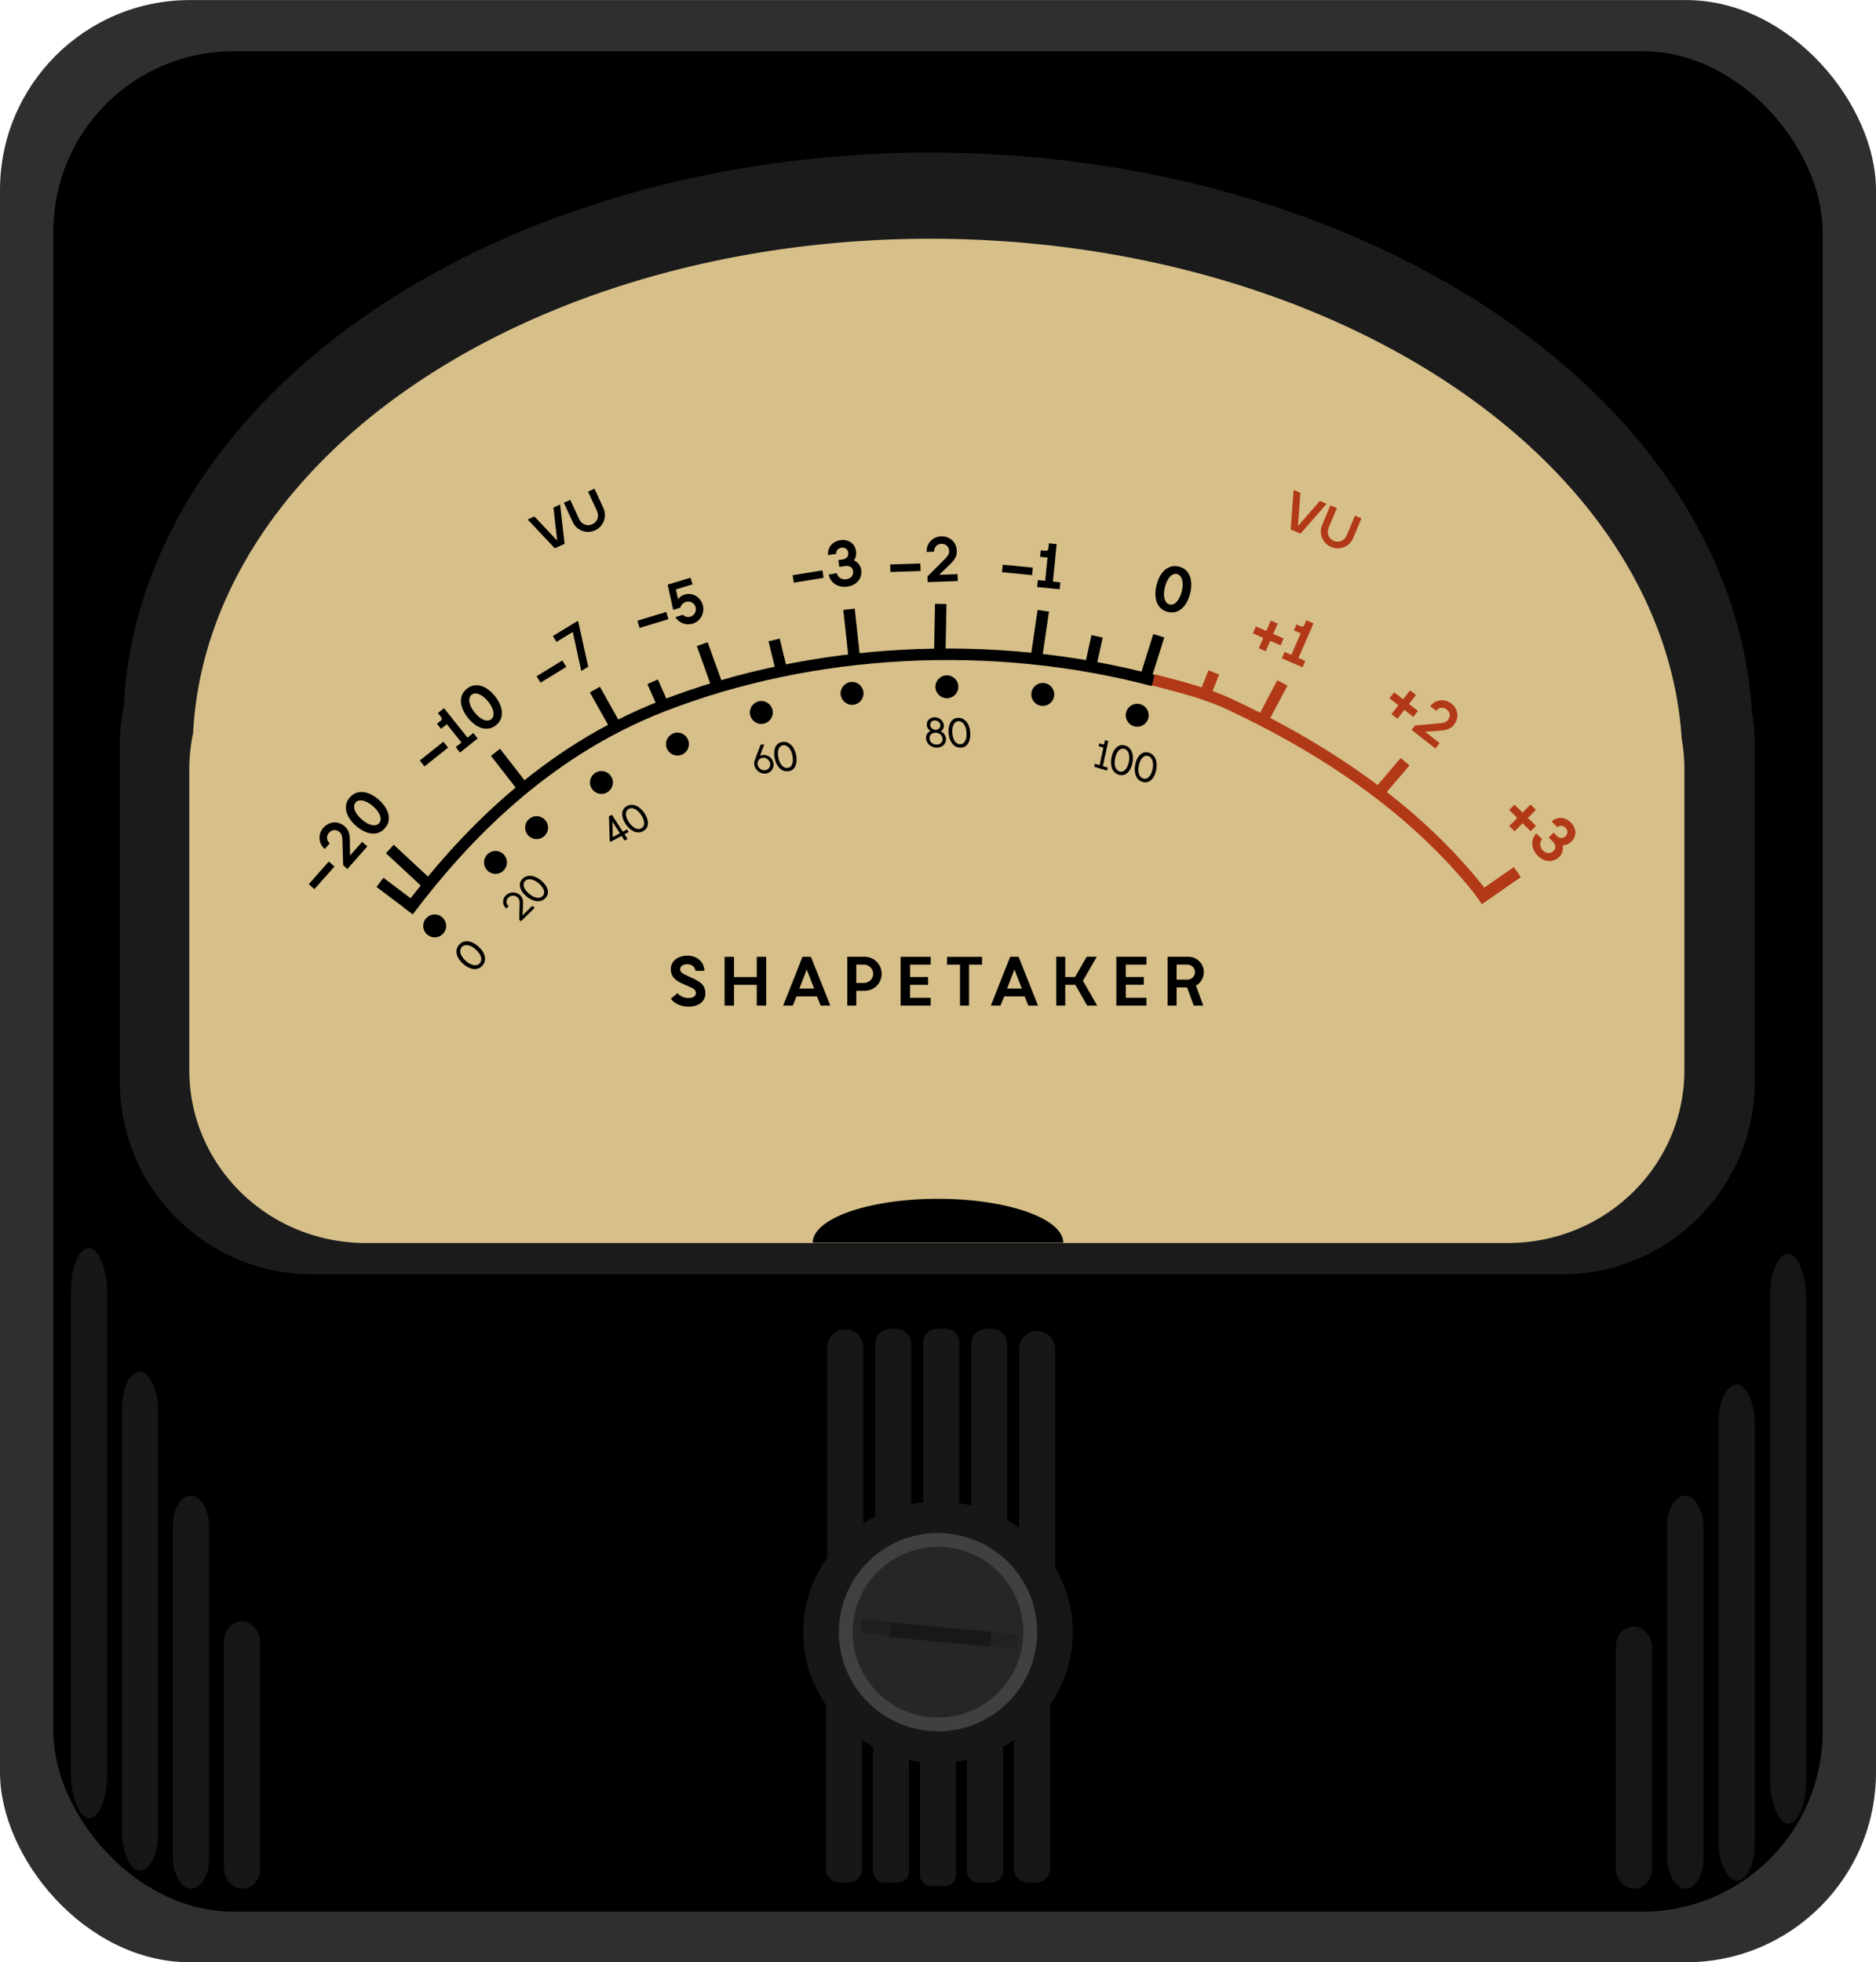 <?xml version="1.0" encoding="UTF-8" standalone="no"?>
<!-- Created with Inkscape (http://www.inkscape.org/) -->

<svg
   width="10.2in"
   height="10.671in"
   viewBox="0 0 259.09 271.036"
   version="1.1"
   id="svg1"
   xml:space="preserve"
   inkscape:version="1.4.2 (ebf0e940, 2025-05-08)"
   sodipodi:docname="vintage_vu.svg"
   xmlns:inkscape="http://www.inkscape.org/namespaces/inkscape"
   xmlns:sodipodi="http://sodipodi.sourceforge.net/DTD/sodipodi-0.dtd"
   xmlns="http://www.w3.org/2000/svg"
   xmlns:svg="http://www.w3.org/2000/svg"><sodipodi:namedview
     id="namedview1"
     pagecolor="#ffffff"
     bordercolor="#000000"
     borderopacity="1"
     inkscape:showpageshadow="false"
     inkscape:pageopacity="0"
     inkscape:pagecheckerboard="false"
     inkscape:deskcolor="#313131"
     inkscape:document-units="px"
     inkscape:zoom="0.73994949"
     inkscape:cx="503.41274"
     inkscape:cy="453.40933"
     inkscape:window-width="1800"
     inkscape:window-height="1097"
     inkscape:window-x="0"
     inkscape:window-y="44"
     inkscape:window-maximized="0"
     inkscape:current-layer="layer4"
     labelstyle="default"
     showguides="true"
     guidecolor="#000000"
     guideopacity="0.6"
     showgrid="true"
     inkscape:antialias-rendering="true" /><defs
     id="defs1"><filter
       inkscape:collect="always"
       style="color-interpolation-filters:sRGB"
       id="filter47"
       x="-0.063"
       y="-0.129"
       width="1.127"
       height="1.259"><feGaussianBlur
         inkscape:collect="always"
         stdDeviation="0.103"
         id="feGaussianBlur47" /></filter><filter
       inkscape:collect="always"
       style="color-interpolation-filters:sRGB"
       id="filter48"
       x="-0.018"
       y="-0.121"
       width="1.035"
       height="1.241"><feGaussianBlur
         inkscape:collect="always"
         stdDeviation="0.103"
         id="feGaussianBlur48" /></filter><filter
       inkscape:collect="always"
       style="color-interpolation-filters:sRGB"
       id="filter49"
       x="-0.063"
       y="-0.129"
       width="1.127"
       height="1.259"><feGaussianBlur
         inkscape:collect="always"
         stdDeviation="0.103"
         id="feGaussianBlur49" /></filter></defs><g
     inkscape:label="Layer 1"
     inkscape:groupmode="layer"
     id="layer1"
     transform="translate(8.242,-18.261)"
     style="display:inline"><rect
       style="display:inline;opacity:1;fill:#2f2f2f;fill-opacity:1;fill-rule:evenodd;stroke:none;stroke-width:0.101;stroke-dasharray:none;stroke-opacity:1"
       id="rect18"
       width="259.09"
       height="271.036"
       x="29.205"
       y="20.301"
       ry="26.228"
       inkscape:label="housing main"
       transform="translate(-37.447,-2.04)" /><rect
       style="display:inline;opacity:1;fill:#000000;fill-opacity:1;fill-rule:evenodd;stroke:none;stroke-width:0.185;stroke-dasharray:none;stroke-opacity:1"
       id="rect18-5"
       width="244.347"
       height="256.972"
       x="-0.87"
       y="25.332"
       ry="24.867"
       inkscape:label="housing inside" /><path
       id="rect22-7"
       style="display:inline;opacity:1;fill:#1d1d1d;fill-opacity:1;fill-rule:evenodd;stroke:none;stroke-width:0.122;stroke-dasharray:none;stroke-opacity:1"
       d="M 121.748,49.284 A 105.437,72.45 0.705 0 0 68.972,58.494 105.437,72.45 0.705 0 0 15.935,118.473 c -0.353,1.625 -0.539,3.311 -0.539,5.041 v 42.05 c 0,13.415 11.162,24.215 25.027,24.215 H 201.987 c 13.865,0 25.027,-10.8 25.027,-24.215 V 123.514 c 0,-1.45 -0.13,-2.87 -0.381,-4.249 A 105.437,72.45 0.705 0 0 174.404,59.486 105.437,72.45 0.705 0 0 121.748,49.284 Z" /><path
       id="path18-6-5"
       style="display:inline;opacity:1;fill:#171717;fill-opacity:1;fill-rule:evenodd;stroke:none;stroke-width:0.134;stroke-dasharray:none;stroke-opacity:1"
       inkscape:label="calibration base inner"
       d="m 114.745,201.79 c -1.171,0 -2.114,0.943 -2.114,2.114 v 23.829 a 18.612,18.047 0 0 0 -1.633,0.94 v -24.291 c 0,-1.387 -1.113,-2.504 -2.495,-2.504 -1.382,0 -2.495,1.117 -2.495,2.504 v 28.898 c 0,0.044 8.4e-4,0.089 0.003,0.133 a 18.612,18.047 0 0 0 -3.321,10.289 18.612,18.047 0 0 0 3.213,10.136 c -0.055,0.178 -0.085,0.368 -0.085,0.565 v 21.97 c 0,1.054 0.849,1.903 1.904,1.903 h 1.183 c 1.054,0 1.904,-0.849 1.904,-1.903 v -17.766 a 18.612,18.047 0 0 0 1.504,0.897 v 17.23 c 0,0.854 0.687,1.542 1.542,1.542 h 1.907 c 0.854,0 1.542,-0.688 1.542,-1.542 V 261.327 a 18.612,18.047 0 0 0 1.504,0.259 v 15.624 c 0,0.854 0.688,1.542 1.542,1.542 h 1.906 c 0.854,0 1.542,-0.688 1.542,-1.542 V 261.586 a 18.612,18.047 0 0 0 1.504,-0.259 v 15.407 c 0,0.854 0.688,1.542 1.542,1.542 h 1.907 c 0.854,0 1.542,-0.688 1.542,-1.542 v -17.23 a 18.612,18.047 0 0 0 1.504,-0.897 v 17.766 c 0,1.054 0.849,1.903 1.904,1.903 h 1.183 c 1.054,0 1.904,-0.849 1.904,-1.903 v -21.97 c 0,-0.197 -0.03,-0.387 -0.085,-0.565 a 18.612,18.047 0 0 0 3.213,-10.136 18.612,18.047 0 0 0 -2.455,-8.959 c 0.021,-0.134 0.031,-0.271 0.031,-0.411 v -29.674 c 0,-1.424 -1.113,-2.571 -2.495,-2.571 -1.382,0 -2.495,1.147 -2.495,2.571 v 24.629 a 18.612,18.047 0 0 0 -1.632,-1.066 v -24.316 c 0,-1.171 -0.943,-2.114 -2.114,-2.114 h -0.764 c -1.171,0 -2.114,0.943 -2.114,2.114 v 22.304 a 18.612,18.047 0 0 0 -1.632,-0.327 v -22.138 c 0,-1.082 -0.871,-1.953 -1.953,-1.953 h -1.085 c -1.082,0 -1.952,0.871 -1.952,1.953 v 22.02 a 18.612,18.047 0 0 0 -1.633,0.247 v -22.107 c 0,-1.171 -0.943,-2.114 -2.114,-2.114 z" /><circle
       style="display:inline;opacity:0.5;fill:#6b6b6b;fill-opacity:1;fill-rule:evenodd;stroke:none;stroke-width:0.1;stroke-dasharray:none;stroke-opacity:1"
       id="path18"
       cx="158.75"
       cy="245.742"
       r="13.693"
       inkscape:label="calibration base"
       transform="translate(-37.447,-2.04)" /><circle
       style="display:inline;opacity:0.403;fill:#000000;fill-opacity:1;fill-rule:evenodd;stroke:none;stroke-width:0.086;stroke-dasharray:none;stroke-opacity:1"
       id="path18-6"
       cx="121.303"
       cy="243.701"
       inkscape:label="calibration base inner"
       r="11.785" /><path
       id="rect22"
       style="display:inline;opacity:1;fill:#1b1b1b;fill-opacity:1;fill-rule:evenodd;stroke:none;stroke-width:0.132;stroke-dasharray:none;stroke-opacity:1"
       d="M 121.784,39.338 A 112.508,79.901 0.776 0 0 65.47,49.495 112.508,79.901 0.776 0 0 8.875,115.643 c -0.377,1.792 -0.575,3.652 -0.575,5.559 v 46.374 c 0,14.795 11.91,26.705 26.705,26.705 H 207.404 c 14.795,0 26.706,-11.91 26.706,-26.705 v -46.374 c 0,-1.6 -0.139,-3.165 -0.406,-4.686 a 112.508,79.901 0.776 0 0 -55.732,-65.926 112.508,79.901 0.776 0 0 -56.187,-11.252 z" /><path
       id="rect22-7-5"
       style="display:inline;opacity:0.872;fill:#f2d79a;fill-opacity:1;fill-rule:evenodd;stroke:none;stroke-width:0.12;stroke-dasharray:none;stroke-opacity:1"
       d="m 159.119,53.274 a 102.881,71.533 0.729 0 0 -51.496,9.094 102.881,71.533 0.729 0 0 -51.752,59.22 c -0.344,1.605 -0.525,3.269 -0.525,4.977 v 41.517 c 0,13.246 10.891,23.909 24.42,23.909 H 237.413 c 13.529,0 24.421,-10.663 24.421,-23.909 v -41.517 c 0,-1.432 -0.127,-2.834 -0.371,-4.195 A 102.881,71.533 0.729 0 0 210.499,63.347 102.881,71.533 0.729 0 0 159.119,53.274 Z"
       transform="translate(-37.447,-2.04)" /><path
       style="opacity:1;fill:#000000;fill-opacity:1;fill-rule:evenodd;stroke:none;stroke-width:0.053;stroke-dasharray:none;stroke-opacity:1"
       id="path24"
       sodipodi:type="arc"
       sodipodi:cx="-121.30307"
       sodipodi:cy="-189.91115"
       sodipodi:rx="17.30064"
       sodipodi:ry="6.0691466"
       sodipodi:start="0"
       sodipodi:end="3.1415927"
       sodipodi:open="true"
       sodipodi:arc-type="arc"
       d="m -104.002,-189.911 a 17.301,6.069 0 0 1 -8.65,5.256 17.301,6.069 0 0 1 -17.301,0 17.301,6.069 0 0 1 -8.65,-5.256"
       transform="scale(-1)" /><rect
       style="display:inline;opacity:1;fill:#161616;fill-opacity:1;fill-rule:evenodd;stroke:none;stroke-width:0.104;stroke-dasharray:none;stroke-opacity:1"
       id="rect19"
       width="4.99"
       height="36.217"
       x="252.375"
       y="244.96"
       ry="2.674"
       transform="translate(-37.447,-2.04)" /><rect
       style="display:inline;opacity:1;fill:#171717;fill-opacity:1;fill-rule:evenodd;stroke:none;stroke-width:0.105;stroke-dasharray:none;stroke-opacity:1"
       id="rect19-0"
       width="4.99"
       height="36.958"
       x="60.135"
       y="244.219"
       ry="2.729"
       transform="translate(-37.447,-2.04)" /><rect
       style="display:inline;opacity:1;fill:#161616;fill-opacity:1;fill-rule:evenodd;stroke:none;stroke-width:0.127;stroke-dasharray:none;stroke-opacity:1"
       id="rect19-2"
       width="4.99"
       height="54.294"
       x="259.471"
       y="226.883"
       ry="4.009"
       transform="translate(-37.447,-2.04)" /><rect
       style="display:inline;opacity:1;fill:#171717;fill-opacity:1;fill-rule:evenodd;stroke:none;stroke-width:0.127;stroke-dasharray:none;stroke-opacity:1"
       id="rect19-2-7"
       width="4.99"
       height="54.294"
       x="53.091"
       y="226.883"
       ry="4.009"
       transform="translate(-37.447,-2.04)" /><rect
       style="display:inline;opacity:1;fill:#161616;fill-opacity:1;fill-rule:evenodd;stroke:none;stroke-width:0.142;stroke-dasharray:none;stroke-opacity:1"
       id="rect19-2-8"
       width="4.99"
       height="68.541"
       x="266.566"
       y="211.533"
       ry="5.061"
       transform="translate(-37.447,-2.04)" /><rect
       style="display:inline;opacity:1;fill:#171717;fill-opacity:1;fill-rule:evenodd;stroke:none;stroke-width:0.143;stroke-dasharray:none;stroke-opacity:1"
       id="rect19-2-4"
       width="4.99"
       height="68.925"
       x="46.048"
       y="209.757"
       ry="5.089"
       transform="translate(-37.447,-2.04)" /><rect
       style="display:inline;opacity:1;fill:#161616;fill-opacity:1;fill-rule:evenodd;stroke:none;stroke-width:0.153;stroke-dasharray:none;stroke-opacity:1"
       id="rect19-2-8-1"
       width="4.99"
       height="78.732"
       x="273.662"
       y="193.455"
       ry="5.814"
       transform="translate(-37.447,-2.04)" /><rect
       style="display:inline;opacity:1;fill:#171717;fill-opacity:1;fill-rule:evenodd;stroke:none;stroke-width:0.153;stroke-dasharray:none;stroke-opacity:1"
       id="rect19-2-8-1-7"
       width="4.99"
       height="78.732"
       x="39.004"
       y="192.682"
       ry="5.814"
       transform="translate(-37.447,-2.04)" /><rect
       style="opacity:0.608;mix-blend-mode:normal;fill:#000000;fill-opacity:1;fill-rule:evenodd;stroke:none;stroke-width:0.095;stroke-dasharray:none;stroke-opacity:1;filter:url(#filter48)"
       id="rect20"
       width="13.94"
       height="2.051"
       x="134.545"
       y="230.526"
       ry="0"
       rx="0"
       transform="matrix(0.996,0.095,-0.08,0.997,-0.838,-0.279)" /><rect
       style="opacity:0.545;mix-blend-mode:normal;fill:#101010;fill-opacity:1;fill-rule:evenodd;stroke:none;stroke-width:0.134;stroke-dasharray:none;stroke-opacity:1;filter:url(#filter47)"
       id="rect21"
       width="3.911"
       height="1.913"
       x="132.087"
       y="226.068"
       ry="0"
       transform="matrix(0.992,0.128,-0.086,0.996,-0.838,-0.279)" /><rect
       style="display:inline;opacity:0.462;mix-blend-mode:normal;fill:#101010;fill-opacity:1;fill-rule:evenodd;stroke:none;stroke-width:0.134;stroke-dasharray:none;stroke-opacity:1;filter:url(#filter49)"
       id="rect21-9"
       width="3.911"
       height="1.913"
       x="149.949"
       y="225.606"
       ry="0"
       transform="matrix(0.992,0.128,-0.086,0.996,-0.838,-0.279)" /></g><g
     inkscape:groupmode="layer"
     id="layer4"
     inkscape:label="Layer 2"
     style="display:inline;opacity:1"
     transform="translate(-29.205,-20.301)"><circle
       style="display:inline;opacity:1;fill:#000000;fill-opacity:1;fill-rule:evenodd;stroke:none;stroke-width:0.1;stroke-dasharray:none;stroke-opacity:1"
       id="path25"
       cx="51.792"
       cy="146.147"
       r="1.582"
       transform="translate(37.447,2.04)" /><circle
       style="display:inline;opacity:1;fill:#000000;fill-opacity:1;fill-rule:evenodd;stroke:none;stroke-width:0.1;stroke-dasharray:none;stroke-opacity:1"
       id="path25-2"
       cx="60.19"
       cy="137.379"
       r="1.582"
       transform="translate(37.447,2.04)" /><circle
       style="display:inline;opacity:1;fill:#000000;fill-opacity:1;fill-rule:evenodd;stroke:none;stroke-width:0.1;stroke-dasharray:none;stroke-opacity:1"
       id="path25-2-9"
       cx="65.865"
       cy="132.571"
       r="1.582"
       transform="translate(37.447,2.04)" /><circle
       style="display:inline;opacity:1;fill:#000000;fill-opacity:1;fill-rule:evenodd;stroke:none;stroke-width:0.1;stroke-dasharray:none;stroke-opacity:1"
       id="path25-2-9-2"
       cx="74.821"
       cy="126.334"
       r="1.582"
       transform="translate(37.447,2.04)" /><circle
       style="display:inline;opacity:1;fill:#000000;fill-opacity:1;fill-rule:evenodd;stroke:none;stroke-width:0.1;stroke-dasharray:none;stroke-opacity:1"
       id="path25-2-9-2-7"
       cx="85.321"
       cy="121.032"
       r="1.582"
       transform="translate(37.447,2.04)" /><circle
       style="display:inline;opacity:1;fill:#000000;fill-opacity:1;fill-rule:evenodd;stroke:none;stroke-width:0.1;stroke-dasharray:none;stroke-opacity:1"
       id="path25-2-9-2-7-0"
       cx="96.903"
       cy="116.666"
       r="1.582"
       transform="translate(37.447,2.04)" /><circle
       style="display:inline;opacity:1;fill:#000000;fill-opacity:1;fill-rule:evenodd;stroke:none;stroke-width:0.1;stroke-dasharray:none;stroke-opacity:1"
       id="path25-2-9-2-7-0-7"
       cx="109.435"
       cy="114.028"
       r="1.582"
       transform="translate(37.447,2.04)" /><circle
       style="display:inline;opacity:1;fill:#000000;fill-opacity:1;fill-rule:evenodd;stroke:none;stroke-width:0.1;stroke-dasharray:none;stroke-opacity:1"
       id="path25-2-9-2-7-0-7-4"
       cx="122.528"
       cy="113.118"
       r="1.582"
       transform="translate(37.447,2.04)" /><path
       d="m 124.291,159.341 q -0.431,0 -0.816,-0.092 -0.376,-0.092 -0.697,-0.248 -0.312,-0.156 -0.55,-0.349 -0.238,-0.202 -0.376,-0.422 l 0.926,-0.752 q 0.22,0.266 0.615,0.468 0.404,0.193 0.908,0.193 0.514,0 0.761,-0.193 0.257,-0.193 0.257,-0.468 0,-0.257 -0.156,-0.44 -0.147,-0.183 -0.532,-0.349 l -1.211,-0.541 q -0.835,-0.376 -1.211,-0.853 -0.367,-0.486 -0.367,-1.128 0,-0.404 0.165,-0.743 0.165,-0.349 0.468,-0.596 0.303,-0.248 0.725,-0.385 0.422,-0.147 0.936,-0.147 0.596,0 1.036,0.193 0.44,0.183 0.734,0.486 0.294,0.294 0.431,0.67 0.147,0.376 0.147,0.743 h -1.22 q 0,-0.055 -0.046,-0.202 -0.046,-0.156 -0.174,-0.312 -0.119,-0.156 -0.339,-0.275 -0.22,-0.119 -0.569,-0.119 -0.468,0 -0.734,0.202 -0.257,0.193 -0.257,0.486 0,0.266 0.183,0.44 0.183,0.174 0.477,0.312 l 1.238,0.569 q 0.807,0.367 1.192,0.835 0.394,0.468 0.394,1.156 0,0.468 -0.193,0.816 -0.183,0.349 -0.504,0.587 -0.321,0.229 -0.752,0.339 -0.422,0.119 -0.89,0.119 z m 4.983,-0.147 v -6.732 h 1.302 v 2.788 h 3.146 v -2.798 h 1.302 v 6.742 h -1.302 v -2.871 h -3.146 v 2.871 z m 13.275,0 -0.514,-1.266 h -2.825 l -0.514,1.266 h -1.33 l 2.669,-6.742 h 1.165 l 2.678,6.742 z m -1.926,-4.981 -1.018,2.632 h 2.045 z m 6.845,2.935 v 2.045 h -1.247 v -6.742 h 2.403 q 0.486,0 0.917,0.183 0.431,0.183 0.743,0.504 0.321,0.312 0.504,0.743 0.183,0.431 0.183,0.917 0,0.486 -0.183,0.917 -0.183,0.431 -0.504,0.752 -0.312,0.312 -0.743,0.495 -0.431,0.183 -0.917,0.183 z m 1.064,-1.082 q 0.257,0 0.486,-0.101 0.238,-0.101 0.404,-0.266 0.174,-0.174 0.275,-0.404 0.101,-0.229 0.101,-0.495 0,-0.257 -0.101,-0.486 -0.101,-0.238 -0.275,-0.404 -0.165,-0.174 -0.404,-0.275 -0.229,-0.101 -0.486,-0.101 h -1.064 v 2.532 z m 5.056,-3.614 h 4.155 v 1.082 h -2.853 v 1.715 h 2.486 v 1.073 h -2.486 v 1.789 h 2.853 v 1.082 h -4.155 z m 11.248,0.009 v 1.073 h -1.798 v 5.659 h -1.247 v -5.659 h -1.798 v -1.073 z m 6.396,6.732 -0.514,-1.266 h -2.825 l -0.514,1.266 h -1.33 l 2.669,-6.742 h 1.165 l 2.678,6.742 z m -1.926,-4.981 -1.018,2.632 h 2.045 z m 7.019,2.11 v 2.871 h -1.238 v -6.742 h 1.238 v 2.798 h 1.348 l 1.614,-2.798 h 1.385 l -1.908,3.311 1.972,3.43 h -1.385 l -1.633,-2.871 z m 7.056,-3.871 h 4.155 v 1.082 h -2.853 v 1.715 h 2.486 v 1.073 h -2.486 v 1.789 h 2.853 v 1.082 h -4.155 z m 8.322,6.742 h -1.247 v -6.742 h 2.889 q 0.44,0 0.826,0.165 0.385,0.165 0.67,0.459 0.294,0.284 0.459,0.67 0.165,0.385 0.165,0.826 0,0.605 -0.303,1.101 -0.294,0.486 -0.789,0.761 l 1.018,2.761 h -1.321 l -0.917,-2.513 h -1.449 z m 1.504,-3.586 q 0.22,0 0.404,-0.083 0.193,-0.083 0.33,-0.22 0.138,-0.147 0.22,-0.33 0.083,-0.193 0.083,-0.404 0,-0.22 -0.083,-0.404 -0.083,-0.193 -0.22,-0.33 -0.138,-0.138 -0.33,-0.22 -0.183,-0.083 -0.404,-0.083 h -1.504 v 2.073 z"
       id="text25"
       style="font-weight:900;font-size:9.172px;line-height:0;font-family:'Liber Grotesque Family';-inkscape-font-specification:'Liber Grotesque Family, Heavy';letter-spacing:1.635px;word-spacing:0px;direction:rtl;fill-rule:evenodd;stroke-width:0.1"
       aria-label="SHAPETAKER" /><path
       style="font-weight:900;font-size:7.056px;line-height:0;font-family:'Liber Grotesque Family';-inkscape-font-specification:'Liber Grotesque Family, Heavy';letter-spacing:0.135px;word-spacing:0px;direction:rtl;fill-rule:evenodd;stroke-width:0.1"
       d="m 57.255,131.572 h -1.482 l -1.729,-5.186 h 1.016 l 1.453,4.367 1.453,-4.367 h 1.016 z m 3.261,-2.251 q 0,0.31 0.106,0.572 0.106,0.261 0.289,0.445 0.183,0.183 0.43,0.289 0.247,0.099 0.529,0.099 0.282,0 0.529,-0.099 0.247,-0.106 0.43,-0.289 0.183,-0.183 0.289,-0.445 0.106,-0.261 0.106,-0.572 v -2.935 h 0.974 v 2.935 q 0,0.487 -0.183,0.91 -0.183,0.423 -0.501,0.741 -0.318,0.31 -0.741,0.494 -0.423,0.183 -0.903,0.183 -0.48,0 -0.903,-0.183 -0.423,-0.183 -0.741,-0.494 -0.318,-0.318 -0.501,-0.741 -0.183,-0.423 -0.183,-0.91 v -2.935 h 0.974 z"
       id="text25-0"
       transform="rotate(-24.807)"
       aria-label="VU" /><path
       style="font-weight:900;font-size:8.144px;line-height:0;font-family:'Liber Grotesque Family';-inkscape-font-specification:'Liber Grotesque Family, Heavy';letter-spacing:0.156px;word-spacing:0px;direction:rtl;fill-rule:evenodd;stroke-width:0.115"
       d="m -49.857,150.763 h -4.162 v -0.782 l 2.541,-2.378 q 0.212,-0.204 0.391,-0.448 0.179,-0.252 0.179,-0.562 0,-0.448 -0.277,-0.741 -0.269,-0.301 -0.749,-0.301 -0.489,0 -0.766,0.301 -0.277,0.293 -0.277,0.741 h -1.042 q 0,-0.423 0.147,-0.806 0.155,-0.383 0.432,-0.66 0.277,-0.285 0.66,-0.448 0.383,-0.171 0.847,-0.171 0.472,0 0.855,0.171 0.391,0.163 0.66,0.448 0.277,0.277 0.423,0.66 0.147,0.383 0.147,0.806 0,0.285 -0.065,0.521 -0.065,0.236 -0.195,0.456 -0.13,0.22 -0.326,0.432 -0.187,0.212 -0.432,0.432 l -1.523,1.376 h 2.533 z m 1.092,-3.07 q 0,-0.66 0.147,-1.246 0.147,-0.586 0.44,-1.026 0.301,-0.44 0.749,-0.692 0.448,-0.261 1.051,-0.261 0.603,0 1.051,0.252 0.448,0.252 0.749,0.692 0.301,0.44 0.448,1.026 0.147,0.586 0.147,1.254 0,0.66 -0.147,1.246 -0.147,0.586 -0.448,1.026 -0.301,0.44 -0.749,0.7 -0.448,0.252 -1.051,0.252 -0.603,0 -1.051,-0.252 -0.448,-0.261 -0.749,-0.7 -0.293,-0.44 -0.44,-1.026 -0.147,-0.586 -0.147,-1.246 z m 2.394,2.158 q 0.269,0 0.489,-0.155 0.22,-0.163 0.375,-0.448 0.163,-0.293 0.244,-0.684 0.09,-0.399 0.09,-0.871 0,-0.472 -0.09,-0.871 -0.09,-0.399 -0.252,-0.684 -0.155,-0.293 -0.375,-0.448 -0.22,-0.163 -0.489,-0.163 -0.269,0 -0.489,0.163 -0.22,0.155 -0.383,0.448 -0.155,0.285 -0.244,0.684 -0.081,0.399 -0.081,0.871 0,0.48 0.081,0.88 0.09,0.391 0.244,0.676 0.163,0.285 0.383,0.448 0.228,0.155 0.497,0.155 z m -12.746,-0.652 v -1.042 h 4.17 v 1.042 z"
       id="text25-0-3"
       transform="rotate(-48.524)"
       aria-label="20-" /><path
       style="font-weight:900;font-size:8.144px;line-height:0;font-family:'Liber Grotesque Family';-inkscape-font-specification:'Liber Grotesque Family, Heavy';letter-spacing:0.156px;word-spacing:0px;direction:rtl;fill-rule:evenodd;stroke-width:0.115"
       d="m -5.092,150.756 v -0.904 h 0.709 q 0.138,0 0.228,-0.106 0.09,-0.114 0.09,-0.285 v -0.676 h 1.075 v 5.204 h 1.026 v 0.961 H -5.084 v -0.961 h 1.018 v -3.233 z m 3.853,1.124 q 0,-0.66 0.147,-1.246 0.147,-0.586 0.44,-1.026 0.301,-0.44 0.749,-0.692 0.448,-0.261 1.051,-0.261 0.603,0 1.051,0.252 0.448,0.252 0.749,0.692 0.301,0.44 0.448,1.026 0.147,0.586 0.147,1.254 0,0.66 -0.147,1.246 -0.147,0.586 -0.448,1.026 -0.301,0.44 -0.749,0.7 -0.448,0.252 -1.051,0.252 -0.603,0 -1.051,-0.252 -0.448,-0.261 -0.749,-0.7 -0.293,-0.44 -0.44,-1.026 -0.147,-0.586 -0.147,-1.246 z m 2.394,2.158 q 0.269,0 0.489,-0.155 0.22,-0.163 0.375,-0.448 0.163,-0.293 0.244,-0.684 0.09,-0.399 0.09,-0.871 0,-0.472 -0.09,-0.871 -0.09,-0.399 -0.252,-0.684 -0.155,-0.293 -0.375,-0.448 -0.22,-0.163 -0.489,-0.163 -0.269,0 -0.489,0.163 -0.22,0.155 -0.383,0.448 -0.155,0.285 -0.244,0.684 -0.081,0.399 -0.081,0.871 0,0.48 0.081,0.88 0.09,0.391 0.244,0.676 0.163,0.285 0.383,0.448 0.228,0.155 0.497,0.155 z m -11.272,-0.652 v -1.042 h 4.17 v 1.042 z"
       id="text25-0-3-2"
       transform="rotate(-38.619)"
       aria-label="10-" /><path
       style="font-weight:900;font-size:8.144px;line-height:0;font-family:'Liber Grotesque Family';-inkscape-font-specification:'Liber Grotesque Family, Heavy';letter-spacing:0.156px;word-spacing:0px;direction:rtl;fill-rule:evenodd;stroke-width:0.115"
       d="m 34.355,153.526 1.816,-5.212 h -2.639 v -0.953 h 3.95 l 0.081,0.114 -2.085,6.051 z m -5.644,-1.564 v -1.042 h 4.17 v 1.042 z"
       id="text25-0-3-2-6"
       transform="rotate(-31.488)"
       aria-label="7-" /><path
       style="font-weight:900;font-size:8.144px;line-height:0;font-family:'Liber Grotesque Family';-inkscape-font-specification:'Liber Grotesque Family, Heavy';letter-spacing:0.156px;word-spacing:0px;direction:rtl;fill-rule:evenodd;stroke-width:0.115"
       d="m 88.655,137.042 q 0.22,0 0.407,-0.081 0.195,-0.09 0.334,-0.236 0.147,-0.147 0.228,-0.334 0.09,-0.195 0.09,-0.415 0,-0.22 -0.081,-0.415 -0.081,-0.195 -0.228,-0.334 -0.138,-0.147 -0.334,-0.228 -0.187,-0.09 -0.407,-0.09 -0.358,0 -0.611,0.163 -0.244,0.155 -0.399,0.383 h -1.018 l 0.285,-3.559 h 3.298 v 0.961 h -2.402 l -0.098,1.376 q 0.187,-0.138 0.432,-0.236 0.252,-0.106 0.595,-0.106 0.44,0 0.806,0.163 0.366,0.163 0.627,0.448 0.269,0.277 0.415,0.66 0.147,0.383 0.147,0.814 0,0.432 -0.171,0.814 -0.163,0.375 -0.448,0.66 -0.277,0.277 -0.66,0.448 -0.383,0.163 -0.806,0.163 -0.358,0 -0.692,-0.114 -0.326,-0.122 -0.595,-0.326 -0.261,-0.212 -0.456,-0.497 -0.187,-0.293 -0.277,-0.627 H 87.735 q 0.13,0.252 0.366,0.399 0.244,0.147 0.554,0.147 z m -7.183,-0.546 v -1.042 h 4.17 v 1.042 z"
       id="text25-0-3-2-6-4"
       transform="rotate(-16.847)"
       aria-label="5-" /><path
       style="font-weight:900;font-size:8.144px;line-height:0;font-family:'Liber Grotesque Family';-inkscape-font-specification:'Liber Grotesque Family, Heavy';letter-spacing:0.156px;word-spacing:0px;direction:rtl;fill-rule:evenodd;stroke-width:0.115"
       d="m 126.133,118.789 q 0,-0.366 0.147,-0.684 0.147,-0.326 0.399,-0.562 0.261,-0.244 0.619,-0.383 0.358,-0.138 0.782,-0.138 0.448,0 0.806,0.138 0.358,0.138 0.611,0.375 0.252,0.236 0.383,0.562 0.13,0.318 0.13,0.692 0,0.456 -0.138,0.766 -0.13,0.309 -0.358,0.513 0.147,0.09 0.293,0.236 0.147,0.138 0.252,0.318 0.114,0.171 0.179,0.383 0.073,0.212 0.073,0.44 0,0.448 -0.155,0.831 -0.155,0.375 -0.448,0.652 -0.285,0.269 -0.7,0.423 -0.407,0.155 -0.928,0.155 -0.464,0 -0.888,-0.155 -0.415,-0.155 -0.733,-0.423 -0.309,-0.277 -0.497,-0.652 -0.179,-0.383 -0.179,-0.831 h 1.132 q 0,0.212 0.09,0.399 0.09,0.187 0.244,0.326 0.155,0.138 0.366,0.228 0.22,0.081 0.464,0.081 0.505,0 0.79,-0.269 0.293,-0.277 0.301,-0.692 0.008,-0.415 -0.269,-0.643 -0.277,-0.228 -0.7,-0.228 h -0.806 v -0.953 h 0.643 q 0.399,0 0.643,-0.228 0.244,-0.236 0.244,-0.611 0,-0.334 -0.228,-0.562 -0.22,-0.228 -0.619,-0.228 -0.179,0 -0.334,0.065 -0.147,0.057 -0.261,0.155 -0.106,0.098 -0.171,0.228 -0.057,0.13 -0.057,0.277 z m -5.294,2.989 v -1.042 h 4.17 v 1.042 z"
       id="text25-0-3-2-6-4-6"
       transform="rotate(-9.248)"
       aria-label="3-" /><path
       style="font-weight:900;font-size:8.144px;line-height:0;font-family:'Liber Grotesque Family';-inkscape-font-specification:'Liber Grotesque Family, Heavy';letter-spacing:0.156px;word-spacing:0px;direction:rtl;fill-rule:evenodd;stroke-width:0.115"
       d="m 157.996,105.944 h -4.162 V 105.162 l 2.541,-2.378 q 0.212,-0.204 0.391,-0.448 0.179,-0.252 0.179,-0.562 0,-0.448 -0.277,-0.741 -0.269,-0.301 -0.749,-0.301 -0.489,0 -0.766,0.301 -0.277,0.293 -0.277,0.741 h -1.042 q 0,-0.423 0.147,-0.806 0.155,-0.383 0.432,-0.66 0.277,-0.285 0.66,-0.448 0.383,-0.171 0.847,-0.171 0.472,0 0.855,0.171 0.391,0.163 0.66,0.448 0.277,0.277 0.423,0.66 0.147,0.383 0.147,0.806 0,0.285 -0.065,0.521 -0.065,0.236 -0.195,0.456 -0.13,0.22 -0.326,0.432 -0.187,0.212 -0.432,0.432 l -1.523,1.376 h 2.533 z m -9.26,-1.564 v -1.042 h 4.17 v 1.042 z"
       id="text25-0-3-2-6-4-6-3"
       transform="rotate(-1.933)"
       aria-label="2-" /><path
       style="font-weight:900;font-size:8.144px;line-height:0;font-family:'Liber Grotesque Family';-inkscape-font-specification:'Liber Grotesque Family, Heavy';letter-spacing:0.156px;word-spacing:0px;direction:rtl;fill-rule:evenodd;stroke-width:0.115"
       d="m 181.591,79.689 v -0.904 h 0.709 q 0.138,0 0.228,-0.106 0.09,-0.114 0.09,-0.285 v -0.676 h 1.075 v 5.204 h 1.026 v 0.961 h -3.119 v -0.961 h 1.018 v -3.233 z m -5.025,2.63 v -1.042 h 4.17 v 1.042 z"
       id="text25-0-3-2-6-4-6-3-8"
       transform="rotate(5.658)"
       aria-label="1-" /><path
       style="font-weight:900;font-size:8.144px;line-height:0;font-family:'Liber Grotesque Family';-inkscape-font-specification:'Liber Grotesque Family, Heavy';letter-spacing:0.156px;word-spacing:0px;direction:rtl;fill-rule:evenodd;stroke-width:0.115"
       d="m 207.602,53.113 q 0,-0.66 0.147,-1.246 0.147,-0.586 0.44,-1.026 0.301,-0.44 0.749,-0.692 0.448,-0.261 1.051,-0.261 0.603,0 1.051,0.252 0.448,0.252 0.749,0.692 0.301,0.44 0.448,1.026 0.147,0.586 0.147,1.254 0,0.66 -0.147,1.246 -0.147,0.586 -0.448,1.026 -0.301,0.44 -0.749,0.7 -0.448,0.252 -1.051,0.252 -0.603,0 -1.051,-0.252 -0.448,-0.261 -0.749,-0.7 -0.293,-0.44 -0.44,-1.026 -0.147,-0.586 -0.147,-1.246 z m 2.394,2.158 q 0.269,0 0.489,-0.155 0.22,-0.163 0.375,-0.448 0.163,-0.293 0.244,-0.684 0.09,-0.399 0.09,-0.871 0,-0.472 -0.09,-0.871 -0.09,-0.399 -0.252,-0.684 -0.155,-0.293 -0.375,-0.448 -0.22,-0.163 -0.489,-0.163 -0.269,0 -0.489,0.163 -0.22,0.155 -0.383,0.448 -0.155,0.285 -0.244,0.684 -0.081,0.399 -0.081,0.871 0,0.48 0.081,0.88 0.09,0.391 0.244,0.676 0.163,0.285 0.383,0.448 0.228,0.155 0.497,0.155 z"
       id="text25-0-3-2-6-4-6-3-8-3"
       transform="rotate(13.805)"
       aria-label="0" /><path
       style="font-weight:900;font-size:8.144px;line-height:0;font-family:'Liber Grotesque Family';-inkscape-font-specification:'Liber Grotesque Family, Heavy';letter-spacing:0.156px;word-spacing:0px;direction:rtl;fill-rule:evenodd;stroke-width:0.115;fill:#b23917;fill-opacity:1"
       d="m 233.46,15.67 v -0.904 h 0.709 q 0.138,0 0.228,-0.106 0.09,-0.114 0.09,-0.285 v -0.676 h 1.075 v 5.204 h 1.026 v 0.961 h -3.119 v -0.961 h 1.018 V 15.67 Z m -5.025,2.63 v -1.042 h 1.564 v -1.564 h 1.042 v 1.564 h 1.564 v 1.042 h -1.564 v 1.564 h -1.042 V 18.3 Z"
       id="text25-0-3-2-6-4-6-3-8-3-3"
       transform="rotate(23.474)"
       aria-label="1+" /><path
       style="font-weight:900;font-size:8.144px;line-height:0;font-family:'Liber Grotesque Family';-inkscape-font-specification:'Liber Grotesque Family, Heavy';letter-spacing:0.156px;word-spacing:0px;direction:rtl;fill-rule:evenodd;stroke-width:0.115;fill:#b23917;fill-opacity:1"
       d="m 255.347,-42.683 h -4.162 v -0.782 l 2.541,-2.378 q 0.212,-0.204 0.391,-0.448 0.179,-0.252 0.179,-0.562 0,-0.448 -0.277,-0.741 -0.269,-0.301 -0.749,-0.301 -0.489,0 -0.766,0.301 -0.277,0.293 -0.277,0.741 h -1.042 q 0,-0.423 0.147,-0.806 0.155,-0.383 0.432,-0.66 0.277,-0.285 0.66,-0.448 0.383,-0.171 0.847,-0.171 0.472,0 0.855,0.171 0.391,0.163 0.66,0.448 0.277,0.277 0.423,0.66 0.147,0.383 0.147,0.806 0,0.285 -0.065,0.521 -0.065,0.236 -0.195,0.456 -0.13,0.22 -0.326,0.432 -0.187,0.212 -0.432,0.432 l -1.523,1.376 h 2.533 z m -9.26,-1.564 v -1.042 h 1.564 v -1.564 h 1.042 v 1.564 h 1.564 v 1.042 H 248.693 v 1.564 h -1.042 v -1.564 z"
       id="text25-0-3-2-6-4-6-3-8-3-3-1"
       transform="rotate(38.027)"
       aria-label="2+" /><path
       style="font-weight:900;font-size:8.144px;line-height:0;font-family:'Liber Grotesque Family';-inkscape-font-specification:'Liber Grotesque Family, Heavy';letter-spacing:0.156px;word-spacing:0px;direction:rtl;fill-rule:evenodd;stroke-width:0.115;fill:#b23917;fill-opacity:1"
       d="m 267.246,-75.94 q 0,-0.366 0.147,-0.684 0.147,-0.326 0.399,-0.562 0.261,-0.244 0.619,-0.383 0.358,-0.138 0.782,-0.138 0.448,0 0.806,0.138 0.358,0.138 0.611,0.375 0.252,0.236 0.383,0.562 0.13,0.318 0.13,0.692 0,0.456 -0.138,0.766 -0.13,0.309 -0.358,0.513 0.147,0.09 0.293,0.236 0.147,0.138 0.252,0.318 0.114,0.171 0.179,0.383 0.073,0.212 0.073,0.44 0,0.448 -0.155,0.831 -0.155,0.375 -0.448,0.652 -0.285,0.269 -0.7,0.423 -0.407,0.155 -0.928,0.155 -0.464,0 -0.888,-0.155 -0.415,-0.155 -0.733,-0.423 -0.309,-0.277 -0.497,-0.652 -0.179,-0.383 -0.179,-0.831 h 1.132 q 0,0.212 0.09,0.399 0.09,0.187 0.244,0.326 0.155,0.138 0.366,0.228 0.22,0.081 0.464,0.081 0.505,0 0.79,-0.269 0.293,-0.277 0.301,-0.692 0.008,-0.415 -0.269,-0.643 -0.277,-0.228 -0.7,-0.228 h -0.806 v -0.953 h 0.643 q 0.399,0 0.643,-0.228 0.244,-0.236 0.244,-0.611 0,-0.334 -0.228,-0.562 -0.22,-0.228 -0.619,-0.228 -0.179,0 -0.334,0.065 -0.147,0.057 -0.261,0.155 -0.106,0.098 -0.171,0.228 -0.057,0.13 -0.057,0.277 z m -5.294,2.989 v -1.042 h 1.564 v -1.564 h 1.042 v 1.564 h 1.564 v 1.042 h -1.564 v 1.564 h -1.042 v -1.564 z"
       id="text25-0-3-2-6-4-6-3-8-3-3-1-5"
       transform="rotate(44.645)"
       aria-label="3+" /><path
       style="font-weight:900;font-size:7.056px;line-height:0;font-family:'Liber Grotesque Family';-inkscape-font-specification:'Liber Grotesque Family, Heavy';letter-spacing:0.135px;word-spacing:0px;direction:rtl;fill:#b23917;fill-rule:evenodd;stroke-width:0.1"
       d="m 228.925,6.191 h -1.482 l -1.729,-5.186 h 1.016 l 1.453,4.367 1.453,-4.367 h 1.016 z m 3.261,-2.251 q 0,0.31 0.106,0.572 0.106,0.261 0.289,0.445 0.183,0.183 0.43,0.289 0.247,0.099 0.529,0.099 0.282,0 0.529,-0.099 0.247,-0.106 0.43,-0.289 0.183,-0.183 0.289,-0.445 0.106,-0.261 0.106,-0.572 v -2.935 h 0.974 v 2.935 q 0,0.487 -0.183,0.91 -0.183,0.423 -0.501,0.741 -0.318,0.31 -0.741,0.494 -0.423,0.183 -0.903,0.183 -0.48,0 -0.903,-0.183 -0.423,-0.183 -0.741,-0.494 -0.318,-0.318 -0.501,-0.741 -0.183,-0.423 -0.183,-0.91 v -2.935 h 0.974 z"
       id="text25-0-6"
       transform="rotate(22.685)"
       aria-label="VU" /><path
       id="path29"
       style="opacity:1;fill:none;fill-opacity:1;fill-rule:evenodd;stroke:#000000;stroke-width:1.587;stroke-dasharray:none;stroke-opacity:1"
       d="m 159.298,93.994 c -22.265,-5.882 -47.046,-4.536 -67.761,3.512 -16.32,6.341 -27.574,18.247 -35.168,28.307"
       sodipodi:nodetypes="csc"
       transform="translate(29.205,20.301)" /><path
       id="path25-2-9-2-7-0-7-4-7-4"
       style="display:inline;opacity:1;fill-rule:evenodd;stroke-width:0.1"
       transform="translate(37.447,2.04)"
       d="m 150.4,117.049 a 1.582,1.582 0 0 1 -1.582,1.582 1.582,1.582 0 0 1 -1.582,-1.582 1.582,1.582 0 0 1 1.582,-1.582 1.582,1.582 0 0 1 1.582,1.582 z" /><path
       id="path30"
       style="opacity:1;fill:none;fill-opacity:1;fill-rule:evenodd;stroke:#b23917;stroke-width:1.587;stroke-dasharray:none;stroke-opacity:1"
       d="M 204.96,123.831 C 197.179,113.756 185.897,104.817 169.81,97.266 166.542,95.733 162.927,94.852 159.303,93.908"
       sodipodi:nodetypes="csc"
       transform="translate(29.205,20.301)" /><path
       id="path25-2-9-2-7-0-7-4-7"
       style="display:inline;opacity:1;fill-rule:evenodd;stroke-width:0.1"
       transform="translate(37.447,2.04)"
       d="m 137.355,114.173 a 1.582,1.582 0 0 1 -1.582,1.582 1.582,1.582 0 0 1 -1.582,-1.582 1.582,1.582 0 0 1 1.582,-1.582 1.582,1.582 0 0 1 1.582,1.582 z" /><path
       style="opacity:1;fill:none;fill-opacity:1;fill-rule:evenodd;stroke:#000000;stroke-width:1.587;stroke-dasharray:none;stroke-opacity:1"
       d="M 85.949,145.383 81.679,142.172"
       id="path31" /><path
       style="opacity:1;fill:none;fill-opacity:1;fill-rule:evenodd;stroke:#000000;stroke-width:1.587;stroke-dasharray:none;stroke-opacity:1"
       d="m 88.387,142.526 -5.341,-4.964"
       id="path32" /><path
       style="opacity:1;fill:none;fill-opacity:1;fill-rule:evenodd;stroke:#000000;stroke-width:1.587;stroke-dasharray:none;stroke-opacity:1"
       d="m 101.511,129.195 -3.874,-4.989"
       id="path33" /><path
       style="opacity:1;fill:none;fill-opacity:1;fill-rule:evenodd;stroke:#000000;stroke-width:1.587;stroke-dasharray:none;stroke-opacity:1"
       d="m 114.228,120.65 -2.866,-5.109"
       id="path34" /><path
       style="opacity:1;fill:none;fill-opacity:1;fill-rule:evenodd;stroke:#000000;stroke-width:1.587;stroke-dasharray:none;stroke-opacity:1"
       d="m 120.749,117.66 -1.412,-3.198"
       id="path35" /><path
       style="opacity:1;fill:none;fill-opacity:1;fill-rule:evenodd;stroke:#000000;stroke-width:1.587;stroke-dasharray:none;stroke-opacity:1"
       d="m 128.308,115.168 -2.118,-5.898"
       id="path36" /><path
       style="opacity:1;fill:none;fill-opacity:1;fill-rule:evenodd;stroke:#000000;stroke-width:1.587;stroke-dasharray:none;stroke-opacity:1"
       d="m 137.113,112.8 -0.997,-4.112"
       id="path37" /><path
       style="opacity:1;fill:none;fill-opacity:1;fill-rule:evenodd;stroke:#000000;stroke-width:1.587;stroke-dasharray:none;stroke-opacity:1"
       d="m 147.207,111.305 -0.748,-6.853"
       id="path38" /><path
       style="opacity:1;fill:none;fill-opacity:1;fill-rule:evenodd;stroke:#000000;stroke-width:1.587;stroke-dasharray:none;stroke-opacity:1"
       d="m 159.003,110.349 0.125,-6.646"
       id="path39" /><path
       style="opacity:1;fill:none;fill-opacity:1;fill-rule:evenodd;stroke:#000000;stroke-width:1.587;stroke-dasharray:none;stroke-opacity:1"
       d="m 172.335,111.18 0.955,-6.521"
       id="path40" /><path
       style="opacity:1;fill:none;fill-opacity:1;fill-rule:evenodd;stroke:#000000;stroke-width:1.587;stroke-dasharray:none;stroke-opacity:1"
       d="m 179.853,112.135 0.872,-3.946"
       id="path41" /><path
       style="opacity:1;fill:none;fill-opacity:1;fill-rule:evenodd;stroke:#b23917;stroke-width:1.587;stroke-dasharray:none;stroke-opacity:1"
       d="m 195.637,116.206 1.205,-3.032"
       id="path43"
       inkscape:label="path43" /><path
       style="opacity:1;fill:none;fill-opacity:1;fill-rule:evenodd;stroke:#000000;stroke-width:1.587;stroke-dasharray:none;stroke-opacity:1"
       d="m 187.496,113.672 1.744,-5.566"
       id="path42" /><path
       style="opacity:1;fill:none;fill-opacity:1;fill-rule:evenodd;stroke:#b23917;stroke-width:1.587;stroke-dasharray:none;stroke-opacity:1"
       d="m 203.694,119.57 2.617,-4.943"
       id="path44" /><path
       style="opacity:1;fill:none;fill-opacity:1;fill-rule:evenodd;stroke:#b23917;stroke-width:1.587;stroke-dasharray:none;stroke-opacity:1"
       d="m 219.644,129.746 3.614,-4.237"
       id="path45" /><path
       style="opacity:1;fill:none;fill-opacity:1;fill-rule:evenodd;stroke:#b23917;stroke-width:1.693;stroke-dasharray:none;stroke-opacity:1"
       d="m 233.379,144.493 5.383,-3.742"
       id="path46" /><path
       d="m -54.138,170.361 q 0,-0.424 0.094,-0.815 0.099,-0.391 0.292,-0.688 0.198,-0.303 0.495,-0.479 0.303,-0.182 0.71,-0.182 0.407,0 0.705,0.182 0.303,0.176 0.501,0.473 0.198,0.297 0.292,0.688 0.099,0.391 0.099,0.82 0,0.424 -0.099,0.815 -0.094,0.391 -0.292,0.694 -0.198,0.297 -0.501,0.479 -0.297,0.176 -0.705,0.176 -0.407,0 -0.71,-0.176 -0.297,-0.182 -0.495,-0.479 -0.193,-0.303 -0.292,-0.694 -0.094,-0.391 -0.094,-0.815 z m 1.596,1.674 q 0.242,0 0.435,-0.121 0.193,-0.127 0.325,-0.347 0.138,-0.226 0.209,-0.534 0.072,-0.308 0.072,-0.672 0,-0.369 -0.072,-0.672 -0.072,-0.308 -0.209,-0.528 -0.132,-0.226 -0.33,-0.347 -0.193,-0.127 -0.435,-0.127 -0.242,0 -0.435,0.127 -0.193,0.121 -0.33,0.347 -0.132,0.22 -0.204,0.528 -0.072,0.303 -0.072,0.672 0,0.369 0.072,0.677 0.072,0.303 0.204,0.528 0.138,0.22 0.33,0.347 0.193,0.121 0.44,0.121 z"
       id="text46"
       style="font-weight:450;font-size:5.505px;line-height:0;font-family:'Liber Grotesque Family';-inkscape-font-specification:'Liber Grotesque Family,  weight=450';letter-spacing:1.595px;word-spacing:0px;direction:rtl;fill-rule:evenodd;stroke-width:0"
       transform="matrix(0.645,-0.767,0.752,0.657,0,0)"
       aria-label="0" /><path
       style="font-weight:450;font-size:5.211px;line-height:0;font-family:'Liber Grotesque Family';-inkscape-font-specification:'Liber Grotesque Family,  weight=450';letter-spacing:-0.15px;word-spacing:0px;direction:rtl;fill-rule:evenodd;stroke-width:0"
       d="m -42.867,175.405 h -2.663 v -0.323 l 1.694,-1.501 q 0.214,-0.182 0.36,-0.386 0.146,-0.203 0.146,-0.459 0,-0.188 -0.063,-0.349 -0.063,-0.162 -0.177,-0.276 -0.115,-0.12 -0.276,-0.182 -0.156,-0.068 -0.349,-0.068 -0.188,0 -0.349,0.068 -0.162,0.068 -0.276,0.188 -0.115,0.12 -0.182,0.281 -0.063,0.156 -0.063,0.339 h -0.464 q 0,-0.271 0.099,-0.516 0.104,-0.245 0.281,-0.422 0.177,-0.182 0.422,-0.287 0.245,-0.109 0.532,-0.109 0.297,0 0.542,0.104 0.245,0.104 0.417,0.287 0.177,0.177 0.276,0.422 0.099,0.245 0.099,0.521 0,0.182 -0.052,0.344 -0.047,0.156 -0.141,0.302 -0.089,0.146 -0.219,0.287 -0.13,0.136 -0.292,0.276 l -1.209,1.037 h 1.907 z m 0.449,-1.97 q 0,-0.401 0.089,-0.771 0.094,-0.37 0.276,-0.651 0.188,-0.287 0.469,-0.453 0.287,-0.172 0.672,-0.172 0.386,0 0.667,0.172 0.287,0.167 0.474,0.448 0.188,0.281 0.276,0.651 0.094,0.37 0.094,0.776 0,0.401 -0.094,0.771 -0.089,0.37 -0.276,0.657 -0.188,0.281 -0.474,0.453 -0.281,0.167 -0.667,0.167 -0.386,0 -0.672,-0.167 -0.281,-0.172 -0.469,-0.453 -0.182,-0.287 -0.276,-0.657 -0.089,-0.37 -0.089,-0.771 z m 1.511,1.584 q 0.229,0 0.412,-0.115 0.182,-0.12 0.307,-0.328 0.13,-0.214 0.198,-0.505 0.068,-0.292 0.068,-0.636 0,-0.349 -0.068,-0.636 -0.068,-0.292 -0.198,-0.5 -0.125,-0.214 -0.313,-0.328 -0.182,-0.12 -0.412,-0.12 -0.229,0 -0.412,0.12 -0.182,0.115 -0.313,0.328 -0.125,0.208 -0.193,0.5 -0.068,0.287 -0.068,0.636 0,0.349 0.068,0.641 0.068,0.287 0.193,0.5 0.13,0.208 0.313,0.328 0.182,0.115 0.417,0.115 z"
       id="text46-2"
       transform="matrix(0.71,-0.698,0.761,0.66,0,0)"
       aria-label="20&#10;" /><path
       style="font-weight:450;font-size:5.211px;line-height:0;font-family:'Liber Grotesque Family';-inkscape-font-specification:'Liber Grotesque Family,  weight=450';letter-spacing:-0.15px;word-spacing:0px;direction:rtl;fill-rule:evenodd;stroke-width:0"
       d="m 24.052,173.304 h -0.667 v 0.761 h -0.464 v -0.761 h -1.699 l -0.083,-0.135 1.782,-3.049 h 0.464 v 2.757 h 0.667 z m -2.251,-0.427 h 1.12 v -1.876 z m 2.492,-0.782 q 0,-0.401 0.089,-0.771 0.094,-0.37 0.276,-0.651 0.188,-0.287 0.469,-0.453 0.287,-0.172 0.672,-0.172 0.386,0 0.667,0.172 0.287,0.167 0.474,0.448 0.188,0.281 0.276,0.651 0.094,0.37 0.094,0.776 0,0.401 -0.094,0.771 -0.089,0.37 -0.276,0.657 -0.188,0.281 -0.474,0.453 -0.281,0.167 -0.667,0.167 -0.386,0 -0.672,-0.167 -0.281,-0.172 -0.469,-0.453 -0.182,-0.287 -0.276,-0.657 -0.089,-0.37 -0.089,-0.771 z m 1.511,1.584 q 0.229,0 0.412,-0.115 0.182,-0.12 0.307,-0.328 0.13,-0.214 0.198,-0.505 0.068,-0.292 0.068,-0.636 0,-0.349 -0.068,-0.636 -0.068,-0.292 -0.198,-0.5 -0.125,-0.214 -0.313,-0.328 -0.182,-0.12 -0.412,-0.12 -0.229,0 -0.412,0.12 -0.182,0.115 -0.313,0.328 -0.125,0.208 -0.193,0.5 -0.068,0.287 -0.068,0.636 0,0.349 0.068,0.641 0.068,0.287 0.193,0.5 0.13,0.208 0.313,0.328 0.182,0.115 0.417,0.115 z"
       id="text46-2-2"
       transform="matrix(0.876,-0.474,0.548,0.846,0,0)"
       aria-label="40&#10;" /><path
       style="font-weight:450;font-size:5.211px;line-height:0;font-family:'Liber Grotesque Family';-inkscape-font-specification:'Liber Grotesque Family,  weight=450';letter-spacing:-0.15px;word-spacing:0px;direction:rtl;fill-rule:evenodd;stroke-width:0"
       d="m 108.637,138.867 q 0,-0.224 0.078,-0.417 0.078,-0.198 0.188,-0.38 l 1.12,-1.886 h 0.505 l -0.86,1.485 q 0.318,-0.089 0.61,-0.031 0.214,0.036 0.401,0.141 0.188,0.104 0.323,0.266 0.141,0.162 0.219,0.37 0.083,0.208 0.083,0.453 0,0.276 -0.104,0.521 -0.104,0.24 -0.287,0.422 -0.182,0.182 -0.427,0.287 -0.24,0.104 -0.516,0.104 -0.276,0 -0.521,-0.104 -0.24,-0.104 -0.422,-0.287 -0.182,-0.182 -0.287,-0.422 -0.104,-0.245 -0.104,-0.521 z m 2.204,0 q 0,-0.177 -0.068,-0.334 -0.062,-0.162 -0.182,-0.276 -0.115,-0.12 -0.271,-0.188 -0.156,-0.068 -0.334,-0.068 -0.177,0 -0.339,0.068 -0.162,0.062 -0.281,0.182 -0.12,0.115 -0.193,0.271 -0.073,0.156 -0.073,0.344 0,0.182 0.068,0.339 0.068,0.156 0.182,0.276 0.12,0.12 0.276,0.188 0.162,0.068 0.344,0.068 0.177,0 0.334,-0.068 0.162,-0.068 0.281,-0.188 0.12,-0.12 0.188,-0.276 0.068,-0.156 0.068,-0.339 z m 0.756,-0.698 q 0,-0.401 0.089,-0.771 0.094,-0.37 0.276,-0.651 0.188,-0.287 0.469,-0.453 0.287,-0.172 0.672,-0.172 0.386,0 0.667,0.172 0.287,0.167 0.474,0.448 0.188,0.281 0.276,0.651 0.094,0.37 0.094,0.776 0,0.401 -0.094,0.771 -0.089,0.37 -0.276,0.657 -0.188,0.281 -0.474,0.453 -0.281,0.167 -0.667,0.167 -0.386,0 -0.672,-0.167 -0.281,-0.172 -0.469,-0.453 -0.182,-0.287 -0.276,-0.657 -0.089,-0.37 -0.089,-0.771 z m 1.511,1.584 q 0.229,0 0.412,-0.115 0.182,-0.12 0.307,-0.328 0.13,-0.214 0.198,-0.505 0.068,-0.292 0.068,-0.636 0,-0.349 -0.068,-0.636 -0.068,-0.292 -0.198,-0.5 -0.125,-0.214 -0.313,-0.328 -0.182,-0.12 -0.412,-0.12 -0.229,0 -0.412,0.12 -0.182,0.115 -0.313,0.328 -0.125,0.208 -0.193,0.5 -0.068,0.287 -0.068,0.636 0,0.349 0.068,0.641 0.068,0.287 0.193,0.5 0.13,0.208 0.313,0.328 0.182,0.115 0.417,0.115 z"
       id="text46-2-2-5"
       transform="matrix(0.99,-0.106,0.186,0.99,0,0)"
       aria-label="60&#10;" /><path
       style="font-weight:450;font-size:5.211px;line-height:0;font-family:'Liber Grotesque Family';-inkscape-font-specification:'Liber Grotesque Family,  weight=450';letter-spacing:-0.15px;word-spacing:0px;direction:rtl;fill-rule:evenodd;stroke-width:0"
       d="m 154.193,115.794 q 0,0.245 -0.125,0.464 -0.125,0.219 -0.36,0.344 0.162,0.062 0.287,0.172 0.125,0.109 0.214,0.245 0.089,0.135 0.135,0.292 0.047,0.151 0.047,0.302 0,0.271 -0.104,0.505 -0.104,0.229 -0.292,0.396 -0.182,0.167 -0.438,0.261 -0.25,0.099 -0.552,0.099 -0.302,0 -0.558,-0.099 -0.25,-0.094 -0.438,-0.261 -0.182,-0.167 -0.287,-0.396 -0.104,-0.234 -0.104,-0.505 0,-0.151 0.047,-0.302 0.047,-0.156 0.136,-0.292 0.089,-0.135 0.214,-0.245 0.13,-0.109 0.287,-0.172 -0.234,-0.125 -0.36,-0.344 -0.125,-0.219 -0.125,-0.464 0,-0.229 0.089,-0.427 0.094,-0.198 0.255,-0.344 0.162,-0.151 0.375,-0.235 0.219,-0.083 0.469,-0.083 0.25,0 0.469,0.083 0.219,0.083 0.375,0.235 0.162,0.146 0.25,0.344 0.094,0.198 0.094,0.427 z m -1.183,2.653 q 0.177,0 0.339,-0.052 0.162,-0.057 0.287,-0.162 0.125,-0.104 0.198,-0.255 0.073,-0.151 0.073,-0.349 0,-0.167 -0.062,-0.313 -0.062,-0.146 -0.182,-0.255 -0.115,-0.109 -0.281,-0.172 -0.162,-0.068 -0.37,-0.068 -0.214,0 -0.38,0.068 -0.167,0.062 -0.287,0.172 -0.115,0.109 -0.177,0.255 -0.062,0.146 -0.062,0.313 0,0.193 0.073,0.344 0.073,0.151 0.198,0.261 0.125,0.104 0.287,0.162 0.167,0.052 0.349,0.052 z m -0.005,-2.022 q 0.146,0 0.271,-0.052 0.13,-0.052 0.224,-0.141 0.099,-0.089 0.151,-0.203 0.057,-0.12 0.057,-0.25 0,-0.136 -0.057,-0.255 -0.052,-0.12 -0.151,-0.203 -0.094,-0.089 -0.224,-0.136 -0.125,-0.052 -0.271,-0.052 -0.156,0 -0.287,0.052 -0.13,0.052 -0.224,0.141 -0.089,0.083 -0.141,0.203 -0.047,0.12 -0.047,0.25 0,0.125 0.052,0.245 0.052,0.115 0.141,0.203 0.094,0.089 0.219,0.146 0.13,0.052 0.287,0.052 z m 1.788,0.313 q 0,-0.401 0.089,-0.771 0.094,-0.37 0.276,-0.651 0.188,-0.287 0.469,-0.453 0.287,-0.172 0.672,-0.172 0.386,0 0.667,0.172 0.287,0.167 0.474,0.448 0.188,0.281 0.276,0.651 0.094,0.37 0.094,0.776 0,0.401 -0.094,0.771 -0.089,0.37 -0.276,0.657 -0.188,0.281 -0.474,0.453 -0.281,0.167 -0.667,0.167 -0.386,0 -0.672,-0.167 -0.281,-0.172 -0.469,-0.453 -0.182,-0.287 -0.276,-0.657 -0.089,-0.37 -0.089,-0.771 z m 1.511,1.584 q 0.229,0 0.412,-0.115 0.182,-0.12 0.307,-0.328 0.13,-0.214 0.198,-0.505 0.068,-0.292 0.068,-0.636 0,-0.349 -0.068,-0.636 -0.068,-0.292 -0.198,-0.5 -0.125,-0.214 -0.313,-0.328 -0.182,-0.12 -0.412,-0.12 -0.229,0 -0.412,0.12 -0.182,0.115 -0.313,0.328 -0.125,0.208 -0.193,0.5 -0.068,0.287 -0.068,0.636 0,0.349 0.068,0.641 0.068,0.287 0.193,0.5 0.13,0.208 0.313,0.328 0.182,0.115 0.417,0.115 z"
       id="text46-2-2-5-0"
       transform="matrix(0.995,0.026,0.053,1.006,0,0)"
       aria-label="80&#10;" /><path
       style="font-weight:450;font-size:5.211px;line-height:0;font-family:'Liber Grotesque Family';-inkscape-font-specification:'Liber Grotesque Family,  weight=450';letter-spacing:-0.15px;word-spacing:0px;direction:rtl;fill-rule:evenodd;stroke-width:0"
       d="m 204.528,65.647 v -0.401 h 0.526 q 0.073,0 0.12,-0.057 0.052,-0.057 0.052,-0.151 v -0.453 h 0.469 v 3.518 h 0.698 v 0.427 H 204.534 V 68.102 h 0.688 v -2.454 z m 2.08,0.912 q 0,-0.401 0.089,-0.771 0.094,-0.37 0.276,-0.651 0.188,-0.287 0.469,-0.453 0.287,-0.172 0.672,-0.172 0.386,0 0.667,0.172 0.287,0.167 0.474,0.448 0.188,0.281 0.276,0.651 0.094,0.37 0.094,0.776 0,0.401 -0.094,0.771 -0.089,0.37 -0.276,0.657 -0.188,0.281 -0.474,0.453 -0.281,0.167 -0.667,0.167 -0.386,0 -0.672,-0.167 -0.281,-0.172 -0.469,-0.453 -0.182,-0.287 -0.276,-0.657 -0.089,-0.37 -0.089,-0.771 z m 1.511,1.584 q 0.229,0 0.412,-0.115 0.182,-0.12 0.307,-0.328 0.13,-0.214 0.198,-0.505 0.068,-0.292 0.068,-0.636 0,-0.349 -0.068,-0.636 -0.068,-0.292 -0.198,-0.5 -0.125,-0.214 -0.313,-0.328 -0.182,-0.12 -0.412,-0.12 -0.229,0 -0.412,0.12 -0.182,0.115 -0.313,0.328 -0.125,0.208 -0.193,0.5 -0.068,0.287 -0.068,0.636 0,0.349 0.068,0.641 0.068,0.287 0.193,0.5 0.13,0.208 0.313,0.328 0.182,0.115 0.417,0.115 z m 1.929,-1.584 q 0,-0.401 0.089,-0.771 0.094,-0.37 0.276,-0.651 0.188,-0.287 0.469,-0.453 0.287,-0.172 0.672,-0.172 0.386,0 0.667,0.172 0.287,0.167 0.474,0.448 0.188,0.281 0.276,0.651 0.094,0.37 0.094,0.776 0,0.401 -0.094,0.771 -0.089,0.37 -0.276,0.657 -0.188,0.281 -0.474,0.453 -0.281,0.167 -0.667,0.167 -0.386,0 -0.672,-0.167 -0.281,-0.172 -0.469,-0.453 -0.182,-0.287 -0.276,-0.657 -0.089,-0.37 -0.089,-0.771 z m 1.511,1.584 q 0.229,0 0.412,-0.115 0.182,-0.12 0.307,-0.328 0.13,-0.214 0.198,-0.505 0.068,-0.292 0.068,-0.636 0,-0.349 -0.068,-0.636 -0.068,-0.292 -0.198,-0.5 -0.125,-0.214 -0.313,-0.328 -0.182,-0.12 -0.412,-0.12 -0.229,0 -0.412,0.12 -0.182,0.115 -0.313,0.328 -0.125,0.208 -0.193,0.5 -0.068,0.287 -0.068,0.636 0,0.349 0.068,0.641 0.068,0.287 0.193,0.5 0.13,0.208 0.313,0.328 0.182,0.115 0.417,0.115 z"
       id="text46-2-2-5-0-9"
       transform="matrix(0.953,0.287,-0.213,0.985,0,0)"
       aria-label="100&#10;" /></g></svg>
